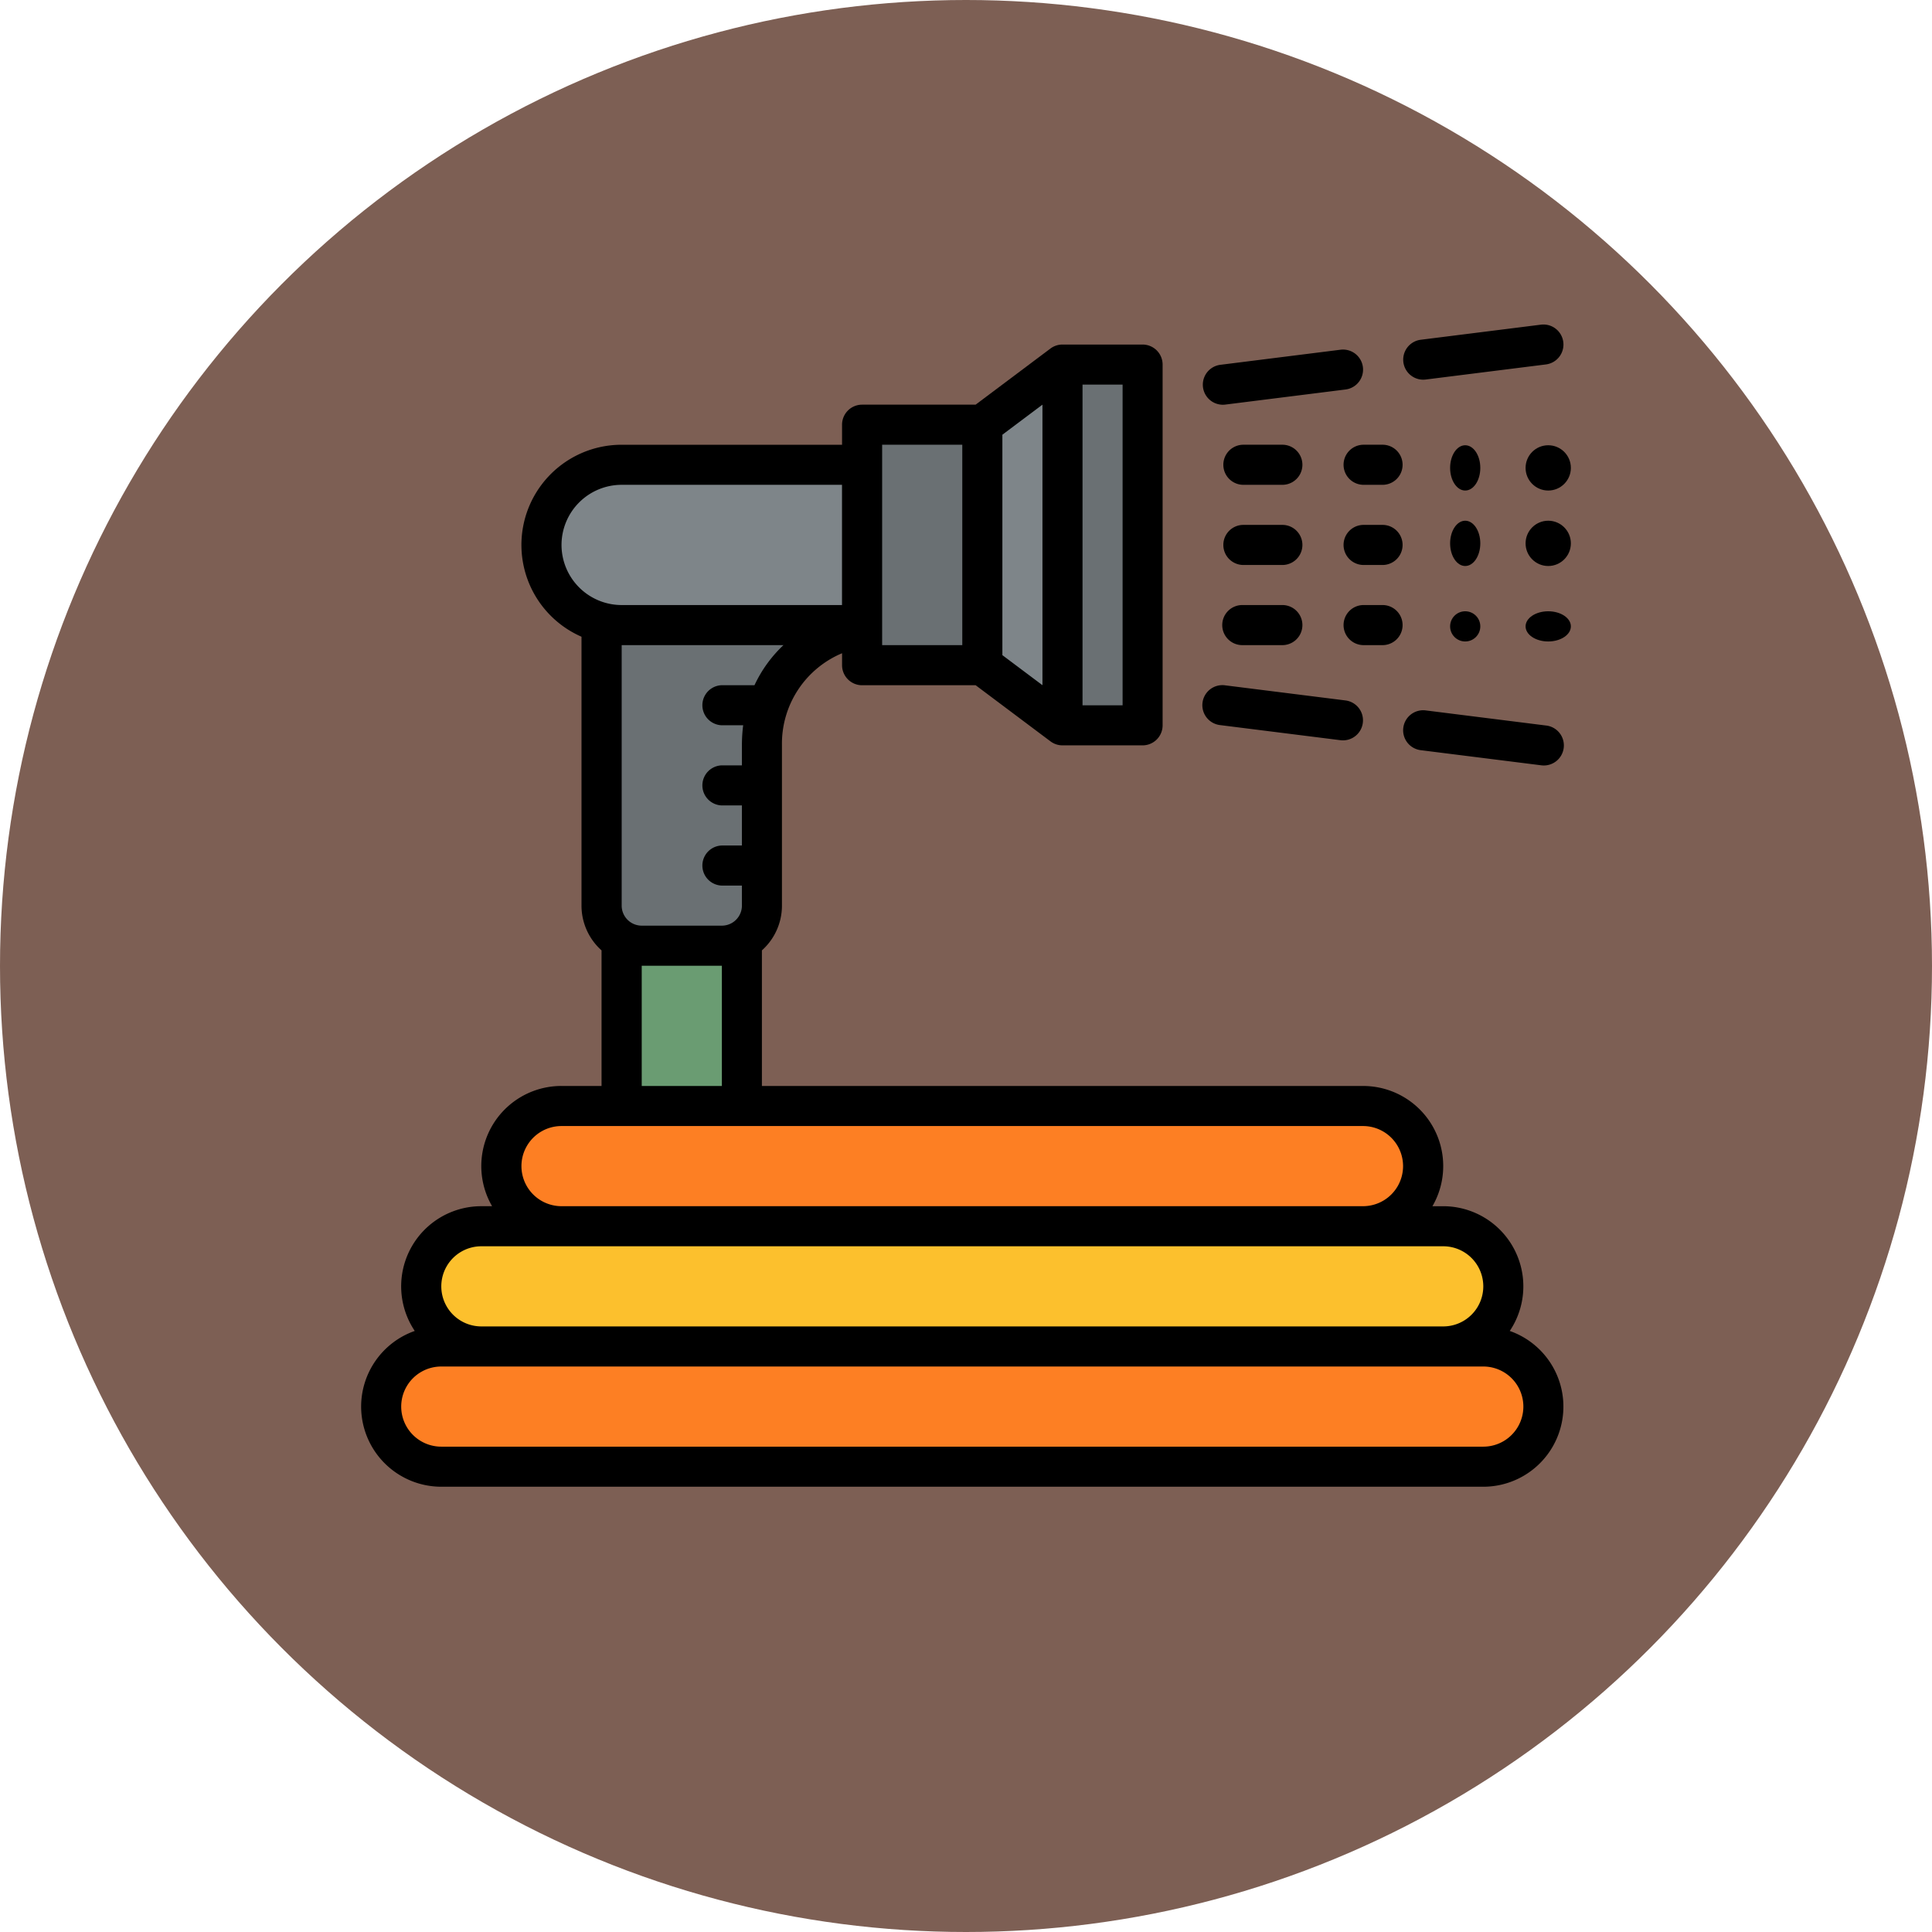 <svg xmlns="http://www.w3.org/2000/svg" width="128" height="128" viewBox="0 0 128 128">
  <g id="Grupo_176315" data-name="Grupo 176315" transform="translate(5833 10560)">
    <circle id="Elipse_4017" data-name="Elipse 4017" cx="64" cy="64" r="64" transform="translate(-5833 -10560)" fill="#7d5f54"/>
    <g id="manguera-de-agua" transform="translate(-5825.074 -10570.5)">
      <path id="Trazado_125715" data-name="Trazado 125715" d="M120,272h7.966v15.931H120Z" transform="translate(-86.741 -200.172)" fill="#6a9c72"/>
      <path id="Trazado_125716" data-name="Trazado 125716" d="M97.018,359.931H94.363a3.983,3.983,0,0,0,0-7.966h-5.31a3.983,3.983,0,1,0,0-7.966h-53.1a3.983,3.983,0,1,0,0,7.966h-5.31a3.983,3.983,0,0,0,0,7.966H27.983a3.983,3.983,0,1,0,0,7.966H97.018a3.983,3.983,0,1,0,0-7.966Z" transform="translate(-6.672 -260.224)" fill="#fd7f23"/>
      <path id="Trazado_125717" data-name="Trazado 125717" d="M112,136v21.242a2.655,2.655,0,0,0,2.655,2.655h5.31a2.655,2.655,0,0,0,2.655-2.655V146.621c0-6.638,6.638-7.966,6.638-7.966V136Z" transform="translate(-80.069 -86.742)" fill="#6a7073"/>
      <path id="Trazado_125718" data-name="Trazado 125718" d="M216,72h10.621V87.931H216Z" transform="translate(-166.81 -33.362)" fill="#6a7073"/>
      <path id="Trazado_125719" data-name="Trazado 125719" d="M93.31,88h15.931V98.621H93.31A5.31,5.31,0,1,1,93.31,88Z" transform="translate(-60.052 -46.707)" fill="#7e8589"/>
      <rect id="Rectángulo_35816" data-name="Rectángulo 35816" width="72" height="8" rx="4" transform="translate(20.148 92)" fill="#fcc02d"/>
      <path id="Trazado_125720" data-name="Trazado 125720" d="M274.621,71.9h-5.31L264,67.914V51.983L269.31,48h5.31Z" transform="translate(-206.844 -13.345)" fill="#7e8589"/>
      <path id="Trazado_125721" data-name="Trazado 125721" d="M296,48h5.31V71.9H296Z" transform="translate(-233.534 -13.345)" fill="#6a7073"/>
      <path id="Trazado_125722" data-name="Trazado 125722" d="M16,110.363a5.316,5.316,0,0,0,5.31,5.31H90.346A5.31,5.31,0,0,0,92.1,105.352a5.308,5.308,0,0,0-4.41-8.264h-.714a5.306,5.306,0,0,0-4.6-7.966H42.552V80.138a3.973,3.973,0,0,0,1.328-2.965V66.552a6.493,6.493,0,0,1,3.983-6.1v.792a1.328,1.328,0,0,0,1.328,1.328h7.523l4.956,3.717a1.328,1.328,0,0,0,.8.266h5.31A1.328,1.328,0,0,0,69.1,65.225v-23.9A1.328,1.328,0,0,0,67.777,40h-5.31a1.328,1.328,0,0,0-.8.266l-4.956,3.717H49.19a1.328,1.328,0,0,0-1.328,1.328v1.328h-14.6A6.637,6.637,0,0,0,30.6,59.358V77.173a3.973,3.973,0,0,0,1.328,2.965v8.983H29.276a5.306,5.306,0,0,0-4.6,7.966h-.714a5.308,5.308,0,0,0-4.41,8.264A5.319,5.319,0,0,0,16,110.363ZM63.794,42.655h2.655V63.9H63.794Zm-5.31,3.319,2.655-1.991V62.569l-2.655-1.991Zm-7.966.664h5.31V59.914h-5.31ZM42.06,62.569H39.9a1.328,1.328,0,0,0,0,2.655h1.411a10.546,10.546,0,0,0-.083,1.328V67.88H39.9a1.328,1.328,0,0,0,0,2.655h1.328V73.19H39.9a1.328,1.328,0,0,0,0,2.655h1.328v1.328A1.329,1.329,0,0,1,39.9,78.5h-5.31a1.329,1.329,0,0,1-1.328-1.328V59.914H43.981a8.7,8.7,0,0,0-1.92,2.655ZM39.9,81.156v7.966h-5.31V81.156ZM29.276,53.276a3.987,3.987,0,0,1,3.983-3.983h14.6v7.966h-14.6A3.987,3.987,0,0,1,29.276,53.276Zm0,38.5h53.1a2.655,2.655,0,0,1,0,5.31h-53.1a2.655,2.655,0,1,1,0-5.31Zm-5.31,7.966H87.691a2.655,2.655,0,0,1,0,5.31H23.966a2.655,2.655,0,1,1,0-5.31Zm-2.655,7.966H90.346a2.655,2.655,0,1,1,0,5.31H21.31a2.655,2.655,0,1,1,0-5.31Z" transform="translate(0 -6.673)"/>
      <path id="Trazado_125723" data-name="Trazado 125723" d="M442.612,33.163a1.326,1.326,0,0,0-1.482-1.153l-7.966,1a1.328,1.328,0,0,0,.163,2.645,1.345,1.345,0,0,0,.166-.01l7.966-1A1.328,1.328,0,0,0,442.612,33.163Z" transform="translate(-346.966)"/>
      <path id="Trazado_125724" data-name="Trazado 125724" d="M362.612,43.163a1.328,1.328,0,0,0-1.482-1.153l-7.966,1a1.328,1.328,0,0,0,.163,2.645,1.346,1.346,0,0,0,.166-.01l7.966-1A1.328,1.328,0,0,0,362.612,43.163Z" transform="translate(-280.242 -8.34)"/>
      <path id="Trazado_125725" data-name="Trazado 125725" d="M432.01,187.163a1.328,1.328,0,0,0,1.153,1.482l7.966,1a1.328,1.328,0,1,0,.329-2.635l-7.966-1A1.328,1.328,0,0,0,432.01,187.163Z" transform="translate(-346.964 -128.444)"/>
      <path id="Trazado_125726" data-name="Trazado 125726" d="M353.161,178.644l7.966,1a1.343,1.343,0,0,0,.166.01,1.328,1.328,0,0,0,.163-2.645l-7.966-1a1.328,1.328,0,1,0-.329,2.635Z" transform="translate(-280.238 -120.103)"/>
      <path id="Trazado_125727" data-name="Trazado 125727" d="M363.983,80h-2.655a1.328,1.328,0,0,0,0,2.655h2.655a1.328,1.328,0,0,0,0-2.655Z" transform="translate(-286.913 -40.035)"/>
      <path id="Trazado_125728" data-name="Trazado 125728" d="M410.655,80h-1.328a1.328,1.328,0,0,0,0,2.655h1.328a1.328,1.328,0,0,0,0-2.655Z" transform="translate(-326.947 -40.035)"/>
      <path id="Trazado_125729" data-name="Trazado 125729" d="M410.655,112h-1.328a1.328,1.328,0,0,0,0,2.655h1.328a1.328,1.328,0,0,0,0-2.655Z" transform="translate(-326.947 -66.724)"/>
      <path id="Trazado_125730" data-name="Trazado 125730" d="M410.655,146.655a1.328,1.328,0,0,0,0-2.655h-1.328a1.328,1.328,0,0,0,0,2.655Z" transform="translate(-326.947 -93.414)"/>
      <path id="Trazado_125731" data-name="Trazado 125731" d="M363.983,112h-2.655a1.328,1.328,0,0,0,0,2.655h2.655a1.328,1.328,0,0,0,0-2.655Z" transform="translate(-286.913 -66.724)"/>
      <path id="Trazado_125732" data-name="Trazado 125732" d="M363.983,144h-2.655a1.328,1.328,0,1,0,0,2.655h2.655a1.328,1.328,0,0,0,0-2.655Z" transform="translate(-286.913 -93.414)"/>
      <ellipse id="Elipse_4011" data-name="Elipse 4011" cx="1" cy="1.5" rx="1" ry="1.5" transform="translate(88.148 39.999)"/>
      <ellipse id="Elipse_4012" data-name="Elipse 4012" cx="1" cy="1.5" rx="1" ry="1.5" transform="translate(88.148 44.999)"/>
      <circle id="Elipse_4013" data-name="Elipse 4013" cx="1" cy="1" r="1" transform="translate(88.148 50.999)"/>
      <circle id="Elipse_4014" data-name="Elipse 4014" cx="1.5" cy="1.5" r="1.5" transform="translate(93.148 39.999)"/>
      <circle id="Elipse_4015" data-name="Elipse 4015" cx="1.5" cy="1.5" r="1.5" transform="translate(93.148 44.999)"/>
      <ellipse id="Elipse_4016" data-name="Elipse 4016" cx="1.5" cy="1" rx="1.5" ry="1" transform="translate(93.148 50.999)"/>
    </g>
  </g>
</svg>
